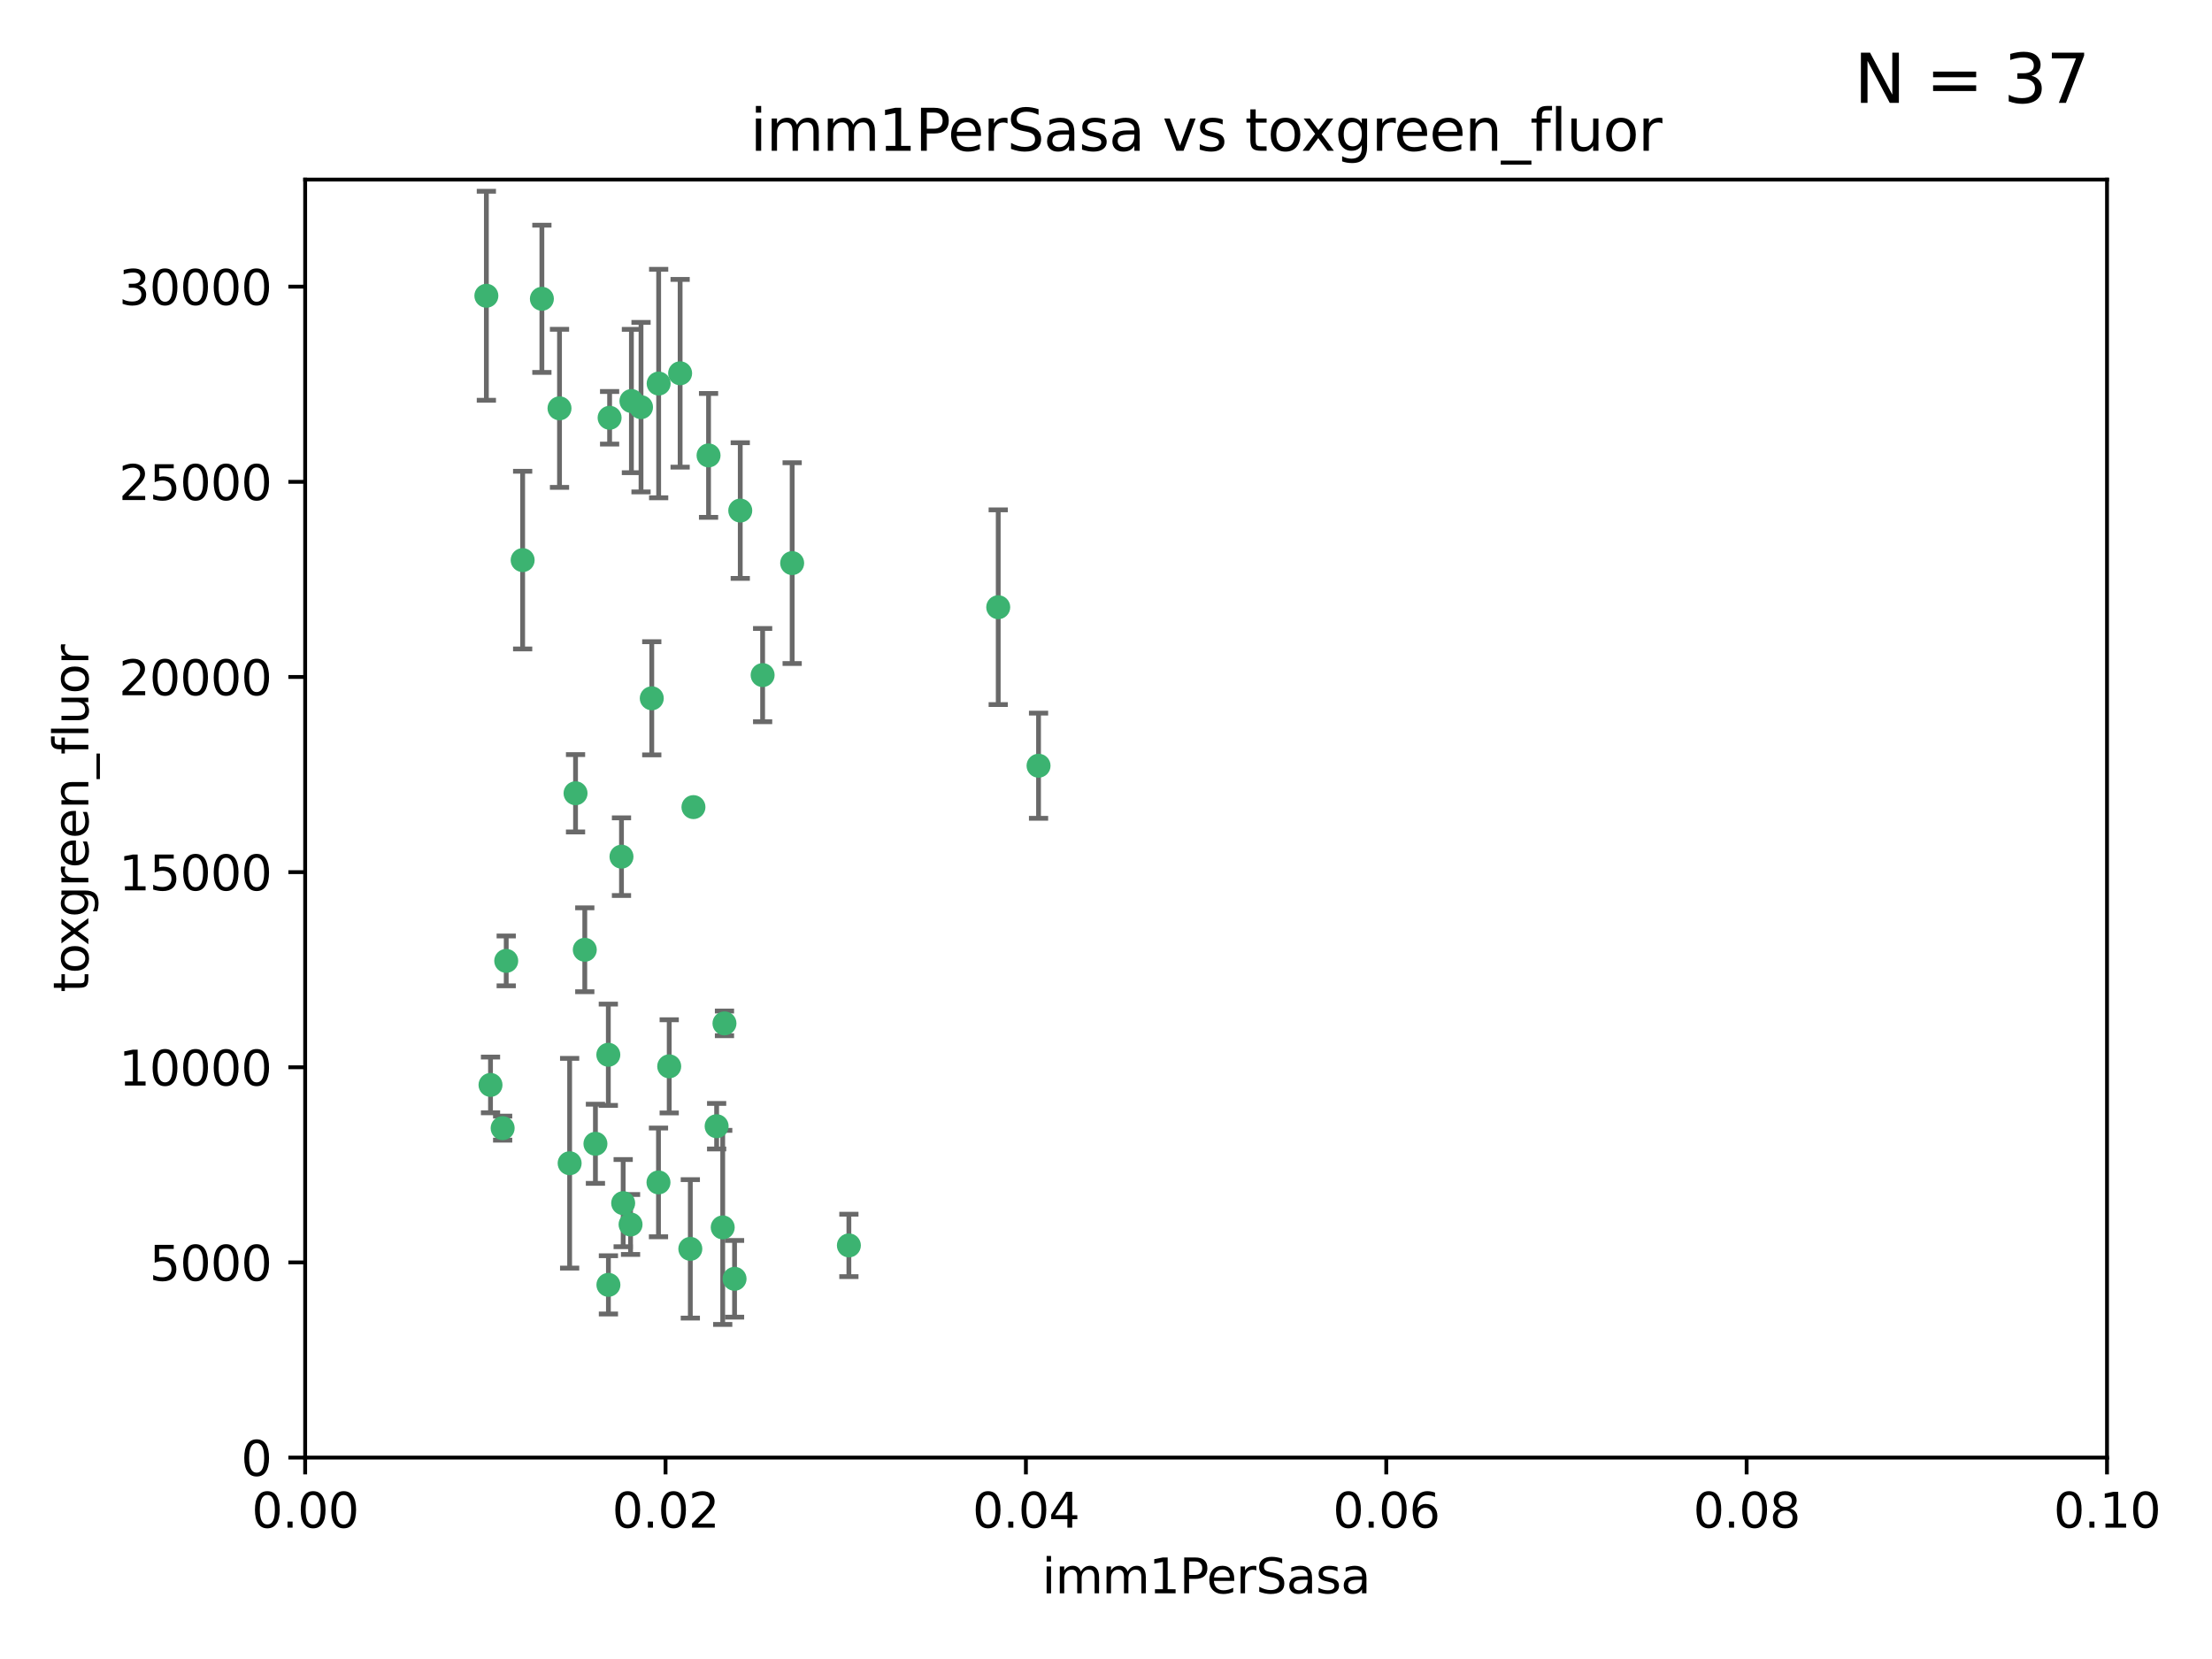 <?xml version="1.0" encoding="utf-8" standalone="no"?>
<!DOCTYPE svg PUBLIC "-//W3C//DTD SVG 1.1//EN"
  "http://www.w3.org/Graphics/SVG/1.1/DTD/svg11.dtd">
<svg xmlns:xlink="http://www.w3.org/1999/xlink" width="460.8pt" height="345.6pt" viewBox="0 0 460.8 345.6" xmlns="http://www.w3.org/2000/svg" version="1.1">
 <defs>
  <style type="text/css">*{stroke-linejoin: round; stroke-linecap: butt}</style>
 </defs>
 <g id="figure_1">
  <g id="patch_1">
   <path d="M 0 345.6 
L 460.8 345.6 
L 460.8 0 
L 0 0 
z
" style="fill: #ffffff"/>
  </g>
  <g id="axes_1">
   <g id="patch_2">
    <path d="M 63.571 303.64 
L 438.93 303.64 
L 438.93 37.411 
L 63.571 37.411 
z
" style="fill: #ffffff"/>
   </g>
   <g id="PathCollection_1">
    <defs>
     <path id="m1a494e68f9" d="M 0 1.118 
C 0.297 1.118 0.581 1 0.791 0.791 
C 1 0.581 1.118 0.297 1.118 0 
C 1.118 -0.297 1 -0.581 0.791 -0.791 
C 0.581 -1 0.297 -1.118 0 -1.118 
C -0.297 -1.118 -0.581 -1 -0.791 -0.791 
C -1 -0.581 -1.118 -0.297 -1.118 0 
C -1.118 0.297 -1 0.581 -0.791 0.791 
C -0.581 1 -0.297 1.118 0 1.118 
z
" style="stroke: #3cb371"/>
    </defs>
    <g clip-path="url(#p94f2e85cd4)">
     <use xlink:href="#m1a494e68f9" x="101.319" y="61.614" style="fill: #3cb371; stroke: #3cb371"/>
     <use xlink:href="#m1a494e68f9" x="154.209" y="106.358" style="fill: #3cb371; stroke: #3cb371"/>
     <use xlink:href="#m1a494e68f9" x="116.556" y="85.062" style="fill: #3cb371; stroke: #3cb371"/>
     <use xlink:href="#m1a494e68f9" x="137.211" y="79.9" style="fill: #3cb371; stroke: #3cb371"/>
     <use xlink:href="#m1a494e68f9" x="126.993" y="87.031" style="fill: #3cb371; stroke: #3cb371"/>
     <use xlink:href="#m1a494e68f9" x="135.776" y="145.468" style="fill: #3cb371; stroke: #3cb371"/>
     <use xlink:href="#m1a494e68f9" x="108.878" y="116.682" style="fill: #3cb371; stroke: #3cb371"/>
     <use xlink:href="#m1a494e68f9" x="165.022" y="117.306" style="fill: #3cb371; stroke: #3cb371"/>
     <use xlink:href="#m1a494e68f9" x="112.885" y="62.244" style="fill: #3cb371; stroke: #3cb371"/>
     <use xlink:href="#m1a494e68f9" x="176.838" y="259.442" style="fill: #3cb371; stroke: #3cb371"/>
     <use xlink:href="#m1a494e68f9" x="105.456" y="200.168" style="fill: #3cb371; stroke: #3cb371"/>
     <use xlink:href="#m1a494e68f9" x="147.604" y="94.872" style="fill: #3cb371; stroke: #3cb371"/>
     <use xlink:href="#m1a494e68f9" x="158.869" y="140.634" style="fill: #3cb371; stroke: #3cb371"/>
     <use xlink:href="#m1a494e68f9" x="141.682" y="77.763" style="fill: #3cb371; stroke: #3cb371"/>
     <use xlink:href="#m1a494e68f9" x="119.896" y="165.251" style="fill: #3cb371; stroke: #3cb371"/>
     <use xlink:href="#m1a494e68f9" x="133.537" y="84.817" style="fill: #3cb371; stroke: #3cb371"/>
     <use xlink:href="#m1a494e68f9" x="126.725" y="219.726" style="fill: #3cb371; stroke: #3cb371"/>
     <use xlink:href="#m1a494e68f9" x="131.536" y="83.54" style="fill: #3cb371; stroke: #3cb371"/>
     <use xlink:href="#m1a494e68f9" x="104.711" y="235.012" style="fill: #3cb371; stroke: #3cb371"/>
     <use xlink:href="#m1a494e68f9" x="118.666" y="242.324" style="fill: #3cb371; stroke: #3cb371"/>
     <use xlink:href="#m1a494e68f9" x="102.182" y="226.007" style="fill: #3cb371; stroke: #3cb371"/>
     <use xlink:href="#m1a494e68f9" x="121.822" y="197.854" style="fill: #3cb371; stroke: #3cb371"/>
     <use xlink:href="#m1a494e68f9" x="129.819" y="250.635" style="fill: #3cb371; stroke: #3cb371"/>
     <use xlink:href="#m1a494e68f9" x="129.466" y="178.461" style="fill: #3cb371; stroke: #3cb371"/>
     <use xlink:href="#m1a494e68f9" x="139.409" y="222.137" style="fill: #3cb371; stroke: #3cb371"/>
     <use xlink:href="#m1a494e68f9" x="207.949" y="126.494" style="fill: #3cb371; stroke: #3cb371"/>
     <use xlink:href="#m1a494e68f9" x="137.175" y="246.318" style="fill: #3cb371; stroke: #3cb371"/>
     <use xlink:href="#m1a494e68f9" x="126.744" y="267.658" style="fill: #3cb371; stroke: #3cb371"/>
     <use xlink:href="#m1a494e68f9" x="216.348" y="159.514" style="fill: #3cb371; stroke: #3cb371"/>
     <use xlink:href="#m1a494e68f9" x="124.039" y="238.271" style="fill: #3cb371; stroke: #3cb371"/>
     <use xlink:href="#m1a494e68f9" x="153.022" y="266.399" style="fill: #3cb371; stroke: #3cb371"/>
     <use xlink:href="#m1a494e68f9" x="149.287" y="234.61" style="fill: #3cb371; stroke: #3cb371"/>
     <use xlink:href="#m1a494e68f9" x="150.921" y="213.19" style="fill: #3cb371; stroke: #3cb371"/>
     <use xlink:href="#m1a494e68f9" x="144.459" y="168.134" style="fill: #3cb371; stroke: #3cb371"/>
     <use xlink:href="#m1a494e68f9" x="150.555" y="255.69" style="fill: #3cb371; stroke: #3cb371"/>
     <use xlink:href="#m1a494e68f9" x="131.356" y="255.08" style="fill: #3cb371; stroke: #3cb371"/>
     <use xlink:href="#m1a494e68f9" x="143.807" y="260.159" style="fill: #3cb371; stroke: #3cb371"/>
    </g>
   </g>
   <g id="matplotlib.axis_1">
    <g id="xtick_1">
     <g id="line2d_1">
      <defs>
       <path id="m28cfc415d9" d="M 0 0 
L 0 3.5 
" style="stroke: #000000; stroke-width: 0.8"/>
      </defs>
      <g>
       <use xlink:href="#m28cfc415d9" x="63.571" y="303.64" style="stroke: #000000; stroke-width: 0.8"/>
      </g>
     </g>
     <g id="text_1">
      <!-- 0.00 -->
      <g transform="translate(52.438 318.238)scale(0.1 -0.1)">
       <defs>
        <path id="DejaVuSans-30" d="M 2034 4250 
Q 1547 4250 1301 3770 
Q 1056 3291 1056 2328 
Q 1056 1369 1301 889 
Q 1547 409 2034 409 
Q 2525 409 2770 889 
Q 3016 1369 3016 2328 
Q 3016 3291 2770 3770 
Q 2525 4250 2034 4250 
z
M 2034 4750 
Q 2819 4750 3233 4129 
Q 3647 3509 3647 2328 
Q 3647 1150 3233 529 
Q 2819 -91 2034 -91 
Q 1250 -91 836 529 
Q 422 1150 422 2328 
Q 422 3509 836 4129 
Q 1250 4750 2034 4750 
z
" transform="scale(0.016)"/>
        <path id="DejaVuSans-2e" d="M 684 794 
L 1344 794 
L 1344 0 
L 684 0 
L 684 794 
z
" transform="scale(0.016)"/>
       </defs>
       <use xlink:href="#DejaVuSans-30"/>
       <use xlink:href="#DejaVuSans-2e" x="63.623"/>
       <use xlink:href="#DejaVuSans-30" x="95.41"/>
       <use xlink:href="#DejaVuSans-30" x="159.033"/>
      </g>
     </g>
    </g>
    <g id="xtick_2">
     <g id="line2d_2">
      <g>
       <use xlink:href="#m28cfc415d9" x="138.643" y="303.64" style="stroke: #000000; stroke-width: 0.8"/>
      </g>
     </g>
     <g id="text_2">
      <!-- 0.02 -->
      <g transform="translate(127.51 318.238)scale(0.1 -0.1)">
       <defs>
        <path id="DejaVuSans-32" d="M 1228 531 
L 3431 531 
L 3431 0 
L 469 0 
L 469 531 
Q 828 903 1448 1529 
Q 2069 2156 2228 2338 
Q 2531 2678 2651 2914 
Q 2772 3150 2772 3378 
Q 2772 3750 2511 3984 
Q 2250 4219 1831 4219 
Q 1534 4219 1204 4116 
Q 875 4013 500 3803 
L 500 4441 
Q 881 4594 1212 4672 
Q 1544 4750 1819 4750 
Q 2544 4750 2975 4387 
Q 3406 4025 3406 3419 
Q 3406 3131 3298 2873 
Q 3191 2616 2906 2266 
Q 2828 2175 2409 1742 
Q 1991 1309 1228 531 
z
" transform="scale(0.016)"/>
       </defs>
       <use xlink:href="#DejaVuSans-30"/>
       <use xlink:href="#DejaVuSans-2e" x="63.623"/>
       <use xlink:href="#DejaVuSans-30" x="95.41"/>
       <use xlink:href="#DejaVuSans-32" x="159.033"/>
      </g>
     </g>
    </g>
    <g id="xtick_3">
     <g id="line2d_3">
      <g>
       <use xlink:href="#m28cfc415d9" x="213.715" y="303.64" style="stroke: #000000; stroke-width: 0.8"/>
      </g>
     </g>
     <g id="text_3">
      <!-- 0.04 -->
      <g transform="translate(202.582 318.238)scale(0.1 -0.1)">
       <defs>
        <path id="DejaVuSans-34" d="M 2419 4116 
L 825 1625 
L 2419 1625 
L 2419 4116 
z
M 2253 4666 
L 3047 4666 
L 3047 1625 
L 3713 1625 
L 3713 1100 
L 3047 1100 
L 3047 0 
L 2419 0 
L 2419 1100 
L 313 1100 
L 313 1709 
L 2253 4666 
z
" transform="scale(0.016)"/>
       </defs>
       <use xlink:href="#DejaVuSans-30"/>
       <use xlink:href="#DejaVuSans-2e" x="63.623"/>
       <use xlink:href="#DejaVuSans-30" x="95.41"/>
       <use xlink:href="#DejaVuSans-34" x="159.033"/>
      </g>
     </g>
    </g>
    <g id="xtick_4">
     <g id="line2d_4">
      <g>
       <use xlink:href="#m28cfc415d9" x="288.786" y="303.64" style="stroke: #000000; stroke-width: 0.8"/>
      </g>
     </g>
     <g id="text_4">
      <!-- 0.06 -->
      <g transform="translate(277.654 318.238)scale(0.1 -0.1)">
       <defs>
        <path id="DejaVuSans-36" d="M 2113 2584 
Q 1688 2584 1439 2293 
Q 1191 2003 1191 1497 
Q 1191 994 1439 701 
Q 1688 409 2113 409 
Q 2538 409 2786 701 
Q 3034 994 3034 1497 
Q 3034 2003 2786 2293 
Q 2538 2584 2113 2584 
z
M 3366 4563 
L 3366 3988 
Q 3128 4100 2886 4159 
Q 2644 4219 2406 4219 
Q 1781 4219 1451 3797 
Q 1122 3375 1075 2522 
Q 1259 2794 1537 2939 
Q 1816 3084 2150 3084 
Q 2853 3084 3261 2657 
Q 3669 2231 3669 1497 
Q 3669 778 3244 343 
Q 2819 -91 2113 -91 
Q 1303 -91 875 529 
Q 447 1150 447 2328 
Q 447 3434 972 4092 
Q 1497 4750 2381 4750 
Q 2619 4750 2861 4703 
Q 3103 4656 3366 4563 
z
" transform="scale(0.016)"/>
       </defs>
       <use xlink:href="#DejaVuSans-30"/>
       <use xlink:href="#DejaVuSans-2e" x="63.623"/>
       <use xlink:href="#DejaVuSans-30" x="95.41"/>
       <use xlink:href="#DejaVuSans-36" x="159.033"/>
      </g>
     </g>
    </g>
    <g id="xtick_5">
     <g id="line2d_5">
      <g>
       <use xlink:href="#m28cfc415d9" x="363.858" y="303.64" style="stroke: #000000; stroke-width: 0.8"/>
      </g>
     </g>
     <g id="text_5">
      <!-- 0.08 -->
      <g transform="translate(352.725 318.238)scale(0.1 -0.1)">
       <defs>
        <path id="DejaVuSans-38" d="M 2034 2216 
Q 1584 2216 1326 1975 
Q 1069 1734 1069 1313 
Q 1069 891 1326 650 
Q 1584 409 2034 409 
Q 2484 409 2743 651 
Q 3003 894 3003 1313 
Q 3003 1734 2745 1975 
Q 2488 2216 2034 2216 
z
M 1403 2484 
Q 997 2584 770 2862 
Q 544 3141 544 3541 
Q 544 4100 942 4425 
Q 1341 4750 2034 4750 
Q 2731 4750 3128 4425 
Q 3525 4100 3525 3541 
Q 3525 3141 3298 2862 
Q 3072 2584 2669 2484 
Q 3125 2378 3379 2068 
Q 3634 1759 3634 1313 
Q 3634 634 3220 271 
Q 2806 -91 2034 -91 
Q 1263 -91 848 271 
Q 434 634 434 1313 
Q 434 1759 690 2068 
Q 947 2378 1403 2484 
z
M 1172 3481 
Q 1172 3119 1398 2916 
Q 1625 2713 2034 2713 
Q 2441 2713 2670 2916 
Q 2900 3119 2900 3481 
Q 2900 3844 2670 4047 
Q 2441 4250 2034 4250 
Q 1625 4250 1398 4047 
Q 1172 3844 1172 3481 
z
" transform="scale(0.016)"/>
       </defs>
       <use xlink:href="#DejaVuSans-30"/>
       <use xlink:href="#DejaVuSans-2e" x="63.623"/>
       <use xlink:href="#DejaVuSans-30" x="95.41"/>
       <use xlink:href="#DejaVuSans-38" x="159.033"/>
      </g>
     </g>
    </g>
    <g id="xtick_6">
     <g id="line2d_6">
      <g>
       <use xlink:href="#m28cfc415d9" x="438.93" y="303.64" style="stroke: #000000; stroke-width: 0.8"/>
      </g>
     </g>
     <g id="text_6">
      <!-- 0.10 -->
      <g transform="translate(427.797 318.238)scale(0.1 -0.1)">
       <defs>
        <path id="DejaVuSans-31" d="M 794 531 
L 1825 531 
L 1825 4091 
L 703 3866 
L 703 4441 
L 1819 4666 
L 2450 4666 
L 2450 531 
L 3481 531 
L 3481 0 
L 794 0 
L 794 531 
z
" transform="scale(0.016)"/>
       </defs>
       <use xlink:href="#DejaVuSans-30"/>
       <use xlink:href="#DejaVuSans-2e" x="63.623"/>
       <use xlink:href="#DejaVuSans-31" x="95.41"/>
       <use xlink:href="#DejaVuSans-30" x="159.033"/>
      </g>
     </g>
    </g>
    <g id="text_7">
     <!-- imm1PerSasa -->
     <g transform="translate(217.067 331.917)scale(0.1 -0.1)">
      <defs>
       <path id="DejaVuSans-69" d="M 603 3500 
L 1178 3500 
L 1178 0 
L 603 0 
L 603 3500 
z
M 603 4863 
L 1178 4863 
L 1178 4134 
L 603 4134 
L 603 4863 
z
" transform="scale(0.016)"/>
       <path id="DejaVuSans-6d" d="M 3328 2828 
Q 3544 3216 3844 3400 
Q 4144 3584 4550 3584 
Q 5097 3584 5394 3201 
Q 5691 2819 5691 2113 
L 5691 0 
L 5113 0 
L 5113 2094 
Q 5113 2597 4934 2840 
Q 4756 3084 4391 3084 
Q 3944 3084 3684 2787 
Q 3425 2491 3425 1978 
L 3425 0 
L 2847 0 
L 2847 2094 
Q 2847 2600 2669 2842 
Q 2491 3084 2119 3084 
Q 1678 3084 1418 2786 
Q 1159 2488 1159 1978 
L 1159 0 
L 581 0 
L 581 3500 
L 1159 3500 
L 1159 2956 
Q 1356 3278 1631 3431 
Q 1906 3584 2284 3584 
Q 2666 3584 2933 3390 
Q 3200 3197 3328 2828 
z
" transform="scale(0.016)"/>
       <path id="DejaVuSans-50" d="M 1259 4147 
L 1259 2394 
L 2053 2394 
Q 2494 2394 2734 2622 
Q 2975 2850 2975 3272 
Q 2975 3691 2734 3919 
Q 2494 4147 2053 4147 
L 1259 4147 
z
M 628 4666 
L 2053 4666 
Q 2838 4666 3239 4311 
Q 3641 3956 3641 3272 
Q 3641 2581 3239 2228 
Q 2838 1875 2053 1875 
L 1259 1875 
L 1259 0 
L 628 0 
L 628 4666 
z
" transform="scale(0.016)"/>
       <path id="DejaVuSans-65" d="M 3597 1894 
L 3597 1613 
L 953 1613 
Q 991 1019 1311 708 
Q 1631 397 2203 397 
Q 2534 397 2845 478 
Q 3156 559 3463 722 
L 3463 178 
Q 3153 47 2828 -22 
Q 2503 -91 2169 -91 
Q 1331 -91 842 396 
Q 353 884 353 1716 
Q 353 2575 817 3079 
Q 1281 3584 2069 3584 
Q 2775 3584 3186 3129 
Q 3597 2675 3597 1894 
z
M 3022 2063 
Q 3016 2534 2758 2815 
Q 2500 3097 2075 3097 
Q 1594 3097 1305 2825 
Q 1016 2553 972 2059 
L 3022 2063 
z
" transform="scale(0.016)"/>
       <path id="DejaVuSans-72" d="M 2631 2963 
Q 2534 3019 2420 3045 
Q 2306 3072 2169 3072 
Q 1681 3072 1420 2755 
Q 1159 2438 1159 1844 
L 1159 0 
L 581 0 
L 581 3500 
L 1159 3500 
L 1159 2956 
Q 1341 3275 1631 3429 
Q 1922 3584 2338 3584 
Q 2397 3584 2469 3576 
Q 2541 3569 2628 3553 
L 2631 2963 
z
" transform="scale(0.016)"/>
       <path id="DejaVuSans-53" d="M 3425 4513 
L 3425 3897 
Q 3066 4069 2747 4153 
Q 2428 4238 2131 4238 
Q 1616 4238 1336 4038 
Q 1056 3838 1056 3469 
Q 1056 3159 1242 3001 
Q 1428 2844 1947 2747 
L 2328 2669 
Q 3034 2534 3370 2195 
Q 3706 1856 3706 1288 
Q 3706 609 3251 259 
Q 2797 -91 1919 -91 
Q 1588 -91 1214 -16 
Q 841 59 441 206 
L 441 856 
Q 825 641 1194 531 
Q 1563 422 1919 422 
Q 2459 422 2753 634 
Q 3047 847 3047 1241 
Q 3047 1584 2836 1778 
Q 2625 1972 2144 2069 
L 1759 2144 
Q 1053 2284 737 2584 
Q 422 2884 422 3419 
Q 422 4038 858 4394 
Q 1294 4750 2059 4750 
Q 2388 4750 2728 4690 
Q 3069 4631 3425 4513 
z
" transform="scale(0.016)"/>
       <path id="DejaVuSans-61" d="M 2194 1759 
Q 1497 1759 1228 1600 
Q 959 1441 959 1056 
Q 959 750 1161 570 
Q 1363 391 1709 391 
Q 2188 391 2477 730 
Q 2766 1069 2766 1631 
L 2766 1759 
L 2194 1759 
z
M 3341 1997 
L 3341 0 
L 2766 0 
L 2766 531 
Q 2569 213 2275 61 
Q 1981 -91 1556 -91 
Q 1019 -91 701 211 
Q 384 513 384 1019 
Q 384 1609 779 1909 
Q 1175 2209 1959 2209 
L 2766 2209 
L 2766 2266 
Q 2766 2663 2505 2880 
Q 2244 3097 1772 3097 
Q 1472 3097 1187 3025 
Q 903 2953 641 2809 
L 641 3341 
Q 956 3463 1253 3523 
Q 1550 3584 1831 3584 
Q 2591 3584 2966 3190 
Q 3341 2797 3341 1997 
z
" transform="scale(0.016)"/>
       <path id="DejaVuSans-73" d="M 2834 3397 
L 2834 2853 
Q 2591 2978 2328 3040 
Q 2066 3103 1784 3103 
Q 1356 3103 1142 2972 
Q 928 2841 928 2578 
Q 928 2378 1081 2264 
Q 1234 2150 1697 2047 
L 1894 2003 
Q 2506 1872 2764 1633 
Q 3022 1394 3022 966 
Q 3022 478 2636 193 
Q 2250 -91 1575 -91 
Q 1294 -91 989 -36 
Q 684 19 347 128 
L 347 722 
Q 666 556 975 473 
Q 1284 391 1588 391 
Q 1994 391 2212 530 
Q 2431 669 2431 922 
Q 2431 1156 2273 1281 
Q 2116 1406 1581 1522 
L 1381 1569 
Q 847 1681 609 1914 
Q 372 2147 372 2553 
Q 372 3047 722 3315 
Q 1072 3584 1716 3584 
Q 2034 3584 2315 3537 
Q 2597 3491 2834 3397 
z
" transform="scale(0.016)"/>
      </defs>
      <use xlink:href="#DejaVuSans-69"/>
      <use xlink:href="#DejaVuSans-6d" x="27.783"/>
      <use xlink:href="#DejaVuSans-6d" x="125.195"/>
      <use xlink:href="#DejaVuSans-31" x="222.607"/>
      <use xlink:href="#DejaVuSans-50" x="286.23"/>
      <use xlink:href="#DejaVuSans-65" x="342.908"/>
      <use xlink:href="#DejaVuSans-72" x="404.432"/>
      <use xlink:href="#DejaVuSans-53" x="445.545"/>
      <use xlink:href="#DejaVuSans-61" x="509.021"/>
      <use xlink:href="#DejaVuSans-73" x="570.301"/>
      <use xlink:href="#DejaVuSans-61" x="622.4"/>
     </g>
    </g>
   </g>
   <g id="matplotlib.axis_2">
    <g id="ytick_1">
     <g id="line2d_7">
      <defs>
       <path id="m0c4c1410d1" d="M 0 0 
L -3.5 0 
" style="stroke: #000000; stroke-width: 0.8"/>
      </defs>
      <g>
       <use xlink:href="#m0c4c1410d1" x="63.571" y="303.64" style="stroke: #000000; stroke-width: 0.8"/>
      </g>
     </g>
     <g id="text_8">
      <!-- 0 -->
      <g transform="translate(50.209 307.439)scale(0.1 -0.1)">
       <use xlink:href="#DejaVuSans-30"/>
      </g>
     </g>
    </g>
    <g id="ytick_2">
     <g id="line2d_8">
      <g>
       <use xlink:href="#m0c4c1410d1" x="63.571" y="262.986" style="stroke: #000000; stroke-width: 0.8"/>
      </g>
     </g>
     <g id="text_9">
      <!-- 5000 -->
      <g transform="translate(31.121 266.786)scale(0.1 -0.1)">
       <defs>
        <path id="DejaVuSans-35" d="M 691 4666 
L 3169 4666 
L 3169 4134 
L 1269 4134 
L 1269 2991 
Q 1406 3038 1543 3061 
Q 1681 3084 1819 3084 
Q 2600 3084 3056 2656 
Q 3513 2228 3513 1497 
Q 3513 744 3044 326 
Q 2575 -91 1722 -91 
Q 1428 -91 1123 -41 
Q 819 9 494 109 
L 494 744 
Q 775 591 1075 516 
Q 1375 441 1709 441 
Q 2250 441 2565 725 
Q 2881 1009 2881 1497 
Q 2881 1984 2565 2268 
Q 2250 2553 1709 2553 
Q 1456 2553 1204 2497 
Q 953 2441 691 2322 
L 691 4666 
z
" transform="scale(0.016)"/>
       </defs>
       <use xlink:href="#DejaVuSans-35"/>
       <use xlink:href="#DejaVuSans-30" x="63.623"/>
       <use xlink:href="#DejaVuSans-30" x="127.246"/>
       <use xlink:href="#DejaVuSans-30" x="190.869"/>
      </g>
     </g>
    </g>
    <g id="ytick_3">
     <g id="line2d_9">
      <g>
       <use xlink:href="#m0c4c1410d1" x="63.571" y="222.333" style="stroke: #000000; stroke-width: 0.8"/>
      </g>
     </g>
     <g id="text_10">
      <!-- 10000 -->
      <g transform="translate(24.759 226.132)scale(0.1 -0.1)">
       <use xlink:href="#DejaVuSans-31"/>
       <use xlink:href="#DejaVuSans-30" x="63.623"/>
       <use xlink:href="#DejaVuSans-30" x="127.246"/>
       <use xlink:href="#DejaVuSans-30" x="190.869"/>
       <use xlink:href="#DejaVuSans-30" x="254.492"/>
      </g>
     </g>
    </g>
    <g id="ytick_4">
     <g id="line2d_10">
      <g>
       <use xlink:href="#m0c4c1410d1" x="63.571" y="181.679" style="stroke: #000000; stroke-width: 0.8"/>
      </g>
     </g>
     <g id="text_11">
      <!-- 15000 -->
      <g transform="translate(24.759 185.478)scale(0.1 -0.1)">
       <use xlink:href="#DejaVuSans-31"/>
       <use xlink:href="#DejaVuSans-35" x="63.623"/>
       <use xlink:href="#DejaVuSans-30" x="127.246"/>
       <use xlink:href="#DejaVuSans-30" x="190.869"/>
       <use xlink:href="#DejaVuSans-30" x="254.492"/>
      </g>
     </g>
    </g>
    <g id="ytick_5">
     <g id="line2d_11">
      <g>
       <use xlink:href="#m0c4c1410d1" x="63.571" y="141.026" style="stroke: #000000; stroke-width: 0.8"/>
      </g>
     </g>
     <g id="text_12">
      <!-- 20000 -->
      <g transform="translate(24.759 144.825)scale(0.1 -0.1)">
       <use xlink:href="#DejaVuSans-32"/>
       <use xlink:href="#DejaVuSans-30" x="63.623"/>
       <use xlink:href="#DejaVuSans-30" x="127.246"/>
       <use xlink:href="#DejaVuSans-30" x="190.869"/>
       <use xlink:href="#DejaVuSans-30" x="254.492"/>
      </g>
     </g>
    </g>
    <g id="ytick_6">
     <g id="line2d_12">
      <g>
       <use xlink:href="#m0c4c1410d1" x="63.571" y="100.372" style="stroke: #000000; stroke-width: 0.8"/>
      </g>
     </g>
     <g id="text_13">
      <!-- 25000 -->
      <g transform="translate(24.759 104.171)scale(0.1 -0.1)">
       <use xlink:href="#DejaVuSans-32"/>
       <use xlink:href="#DejaVuSans-35" x="63.623"/>
       <use xlink:href="#DejaVuSans-30" x="127.246"/>
       <use xlink:href="#DejaVuSans-30" x="190.869"/>
       <use xlink:href="#DejaVuSans-30" x="254.492"/>
      </g>
     </g>
    </g>
    <g id="ytick_7">
     <g id="line2d_13">
      <g>
       <use xlink:href="#m0c4c1410d1" x="63.571" y="59.718" style="stroke: #000000; stroke-width: 0.8"/>
      </g>
     </g>
     <g id="text_14">
      <!-- 30000 -->
      <g transform="translate(24.759 63.518)scale(0.1 -0.1)">
       <defs>
        <path id="DejaVuSans-33" d="M 2597 2516 
Q 3050 2419 3304 2112 
Q 3559 1806 3559 1356 
Q 3559 666 3084 287 
Q 2609 -91 1734 -91 
Q 1441 -91 1130 -33 
Q 819 25 488 141 
L 488 750 
Q 750 597 1062 519 
Q 1375 441 1716 441 
Q 2309 441 2620 675 
Q 2931 909 2931 1356 
Q 2931 1769 2642 2001 
Q 2353 2234 1838 2234 
L 1294 2234 
L 1294 2753 
L 1863 2753 
Q 2328 2753 2575 2939 
Q 2822 3125 2822 3475 
Q 2822 3834 2567 4026 
Q 2313 4219 1838 4219 
Q 1578 4219 1281 4162 
Q 984 4106 628 3988 
L 628 4550 
Q 988 4650 1302 4700 
Q 1616 4750 1894 4750 
Q 2613 4750 3031 4423 
Q 3450 4097 3450 3541 
Q 3450 3153 3228 2886 
Q 3006 2619 2597 2516 
z
" transform="scale(0.016)"/>
       </defs>
       <use xlink:href="#DejaVuSans-33"/>
       <use xlink:href="#DejaVuSans-30" x="63.623"/>
       <use xlink:href="#DejaVuSans-30" x="127.246"/>
       <use xlink:href="#DejaVuSans-30" x="190.869"/>
       <use xlink:href="#DejaVuSans-30" x="254.492"/>
      </g>
     </g>
    </g>
    <g id="text_15">
     <!-- toxgreen_fluor -->
     <g transform="translate(18.401 206.72)rotate(-90)scale(0.1 -0.1)">
      <defs>
       <path id="DejaVuSans-74" d="M 1172 4494 
L 1172 3500 
L 2356 3500 
L 2356 3053 
L 1172 3053 
L 1172 1153 
Q 1172 725 1289 603 
Q 1406 481 1766 481 
L 2356 481 
L 2356 0 
L 1766 0 
Q 1100 0 847 248 
Q 594 497 594 1153 
L 594 3053 
L 172 3053 
L 172 3500 
L 594 3500 
L 594 4494 
L 1172 4494 
z
" transform="scale(0.016)"/>
       <path id="DejaVuSans-6f" d="M 1959 3097 
Q 1497 3097 1228 2736 
Q 959 2375 959 1747 
Q 959 1119 1226 758 
Q 1494 397 1959 397 
Q 2419 397 2687 759 
Q 2956 1122 2956 1747 
Q 2956 2369 2687 2733 
Q 2419 3097 1959 3097 
z
M 1959 3584 
Q 2709 3584 3137 3096 
Q 3566 2609 3566 1747 
Q 3566 888 3137 398 
Q 2709 -91 1959 -91 
Q 1206 -91 779 398 
Q 353 888 353 1747 
Q 353 2609 779 3096 
Q 1206 3584 1959 3584 
z
" transform="scale(0.016)"/>
       <path id="DejaVuSans-78" d="M 3513 3500 
L 2247 1797 
L 3578 0 
L 2900 0 
L 1881 1375 
L 863 0 
L 184 0 
L 1544 1831 
L 300 3500 
L 978 3500 
L 1906 2253 
L 2834 3500 
L 3513 3500 
z
" transform="scale(0.016)"/>
       <path id="DejaVuSans-67" d="M 2906 1791 
Q 2906 2416 2648 2759 
Q 2391 3103 1925 3103 
Q 1463 3103 1205 2759 
Q 947 2416 947 1791 
Q 947 1169 1205 825 
Q 1463 481 1925 481 
Q 2391 481 2648 825 
Q 2906 1169 2906 1791 
z
M 3481 434 
Q 3481 -459 3084 -895 
Q 2688 -1331 1869 -1331 
Q 1566 -1331 1297 -1286 
Q 1028 -1241 775 -1147 
L 775 -588 
Q 1028 -725 1275 -790 
Q 1522 -856 1778 -856 
Q 2344 -856 2625 -561 
Q 2906 -266 2906 331 
L 2906 616 
Q 2728 306 2450 153 
Q 2172 0 1784 0 
Q 1141 0 747 490 
Q 353 981 353 1791 
Q 353 2603 747 3093 
Q 1141 3584 1784 3584 
Q 2172 3584 2450 3431 
Q 2728 3278 2906 2969 
L 2906 3500 
L 3481 3500 
L 3481 434 
z
" transform="scale(0.016)"/>
       <path id="DejaVuSans-6e" d="M 3513 2113 
L 3513 0 
L 2938 0 
L 2938 2094 
Q 2938 2591 2744 2837 
Q 2550 3084 2163 3084 
Q 1697 3084 1428 2787 
Q 1159 2491 1159 1978 
L 1159 0 
L 581 0 
L 581 3500 
L 1159 3500 
L 1159 2956 
Q 1366 3272 1645 3428 
Q 1925 3584 2291 3584 
Q 2894 3584 3203 3211 
Q 3513 2838 3513 2113 
z
" transform="scale(0.016)"/>
       <path id="DejaVuSans-5f" d="M 3263 -1063 
L 3263 -1509 
L -63 -1509 
L -63 -1063 
L 3263 -1063 
z
" transform="scale(0.016)"/>
       <path id="DejaVuSans-66" d="M 2375 4863 
L 2375 4384 
L 1825 4384 
Q 1516 4384 1395 4259 
Q 1275 4134 1275 3809 
L 1275 3500 
L 2222 3500 
L 2222 3053 
L 1275 3053 
L 1275 0 
L 697 0 
L 697 3053 
L 147 3053 
L 147 3500 
L 697 3500 
L 697 3744 
Q 697 4328 969 4595 
Q 1241 4863 1831 4863 
L 2375 4863 
z
" transform="scale(0.016)"/>
       <path id="DejaVuSans-6c" d="M 603 4863 
L 1178 4863 
L 1178 0 
L 603 0 
L 603 4863 
z
" transform="scale(0.016)"/>
       <path id="DejaVuSans-75" d="M 544 1381 
L 544 3500 
L 1119 3500 
L 1119 1403 
Q 1119 906 1312 657 
Q 1506 409 1894 409 
Q 2359 409 2629 706 
Q 2900 1003 2900 1516 
L 2900 3500 
L 3475 3500 
L 3475 0 
L 2900 0 
L 2900 538 
Q 2691 219 2414 64 
Q 2138 -91 1772 -91 
Q 1169 -91 856 284 
Q 544 659 544 1381 
z
M 1991 3584 
L 1991 3584 
z
" transform="scale(0.016)"/>
      </defs>
      <use xlink:href="#DejaVuSans-74"/>
      <use xlink:href="#DejaVuSans-6f" x="39.209"/>
      <use xlink:href="#DejaVuSans-78" x="97.266"/>
      <use xlink:href="#DejaVuSans-67" x="156.445"/>
      <use xlink:href="#DejaVuSans-72" x="219.922"/>
      <use xlink:href="#DejaVuSans-65" x="258.785"/>
      <use xlink:href="#DejaVuSans-65" x="320.309"/>
      <use xlink:href="#DejaVuSans-6e" x="381.832"/>
      <use xlink:href="#DejaVuSans-5f" x="445.211"/>
      <use xlink:href="#DejaVuSans-66" x="495.211"/>
      <use xlink:href="#DejaVuSans-6c" x="530.416"/>
      <use xlink:href="#DejaVuSans-75" x="558.199"/>
      <use xlink:href="#DejaVuSans-6f" x="621.578"/>
      <use xlink:href="#DejaVuSans-72" x="682.76"/>
     </g>
    </g>
   </g>
   <g id="LineCollection_1">
    <path d="M 101.319 83.38 
L 101.319 39.848 
" clip-path="url(#p94f2e85cd4)" style="fill: none; stroke: #696969"/>
    <path d="M 154.209 120.489 
L 154.209 92.227 
" clip-path="url(#p94f2e85cd4)" style="fill: none; stroke: #696969"/>
    <path d="M 116.556 101.528 
L 116.556 68.595 
" clip-path="url(#p94f2e85cd4)" style="fill: none; stroke: #696969"/>
    <path d="M 137.211 103.698 
L 137.211 56.102 
" clip-path="url(#p94f2e85cd4)" style="fill: none; stroke: #696969"/>
    <path d="M 126.993 92.506 
L 126.993 81.557 
" clip-path="url(#p94f2e85cd4)" style="fill: none; stroke: #696969"/>
    <path d="M 135.776 157.254 
L 135.776 133.683 
" clip-path="url(#p94f2e85cd4)" style="fill: none; stroke: #696969"/>
    <path d="M 108.878 135.19 
L 108.878 98.175 
" clip-path="url(#p94f2e85cd4)" style="fill: none; stroke: #696969"/>
    <path d="M 165.022 138.218 
L 165.022 96.393 
" clip-path="url(#p94f2e85cd4)" style="fill: none; stroke: #696969"/>
    <path d="M 112.885 77.579 
L 112.885 46.91 
" clip-path="url(#p94f2e85cd4)" style="fill: none; stroke: #696969"/>
    <path d="M 176.838 265.941 
L 176.838 252.944 
" clip-path="url(#p94f2e85cd4)" style="fill: none; stroke: #696969"/>
    <path d="M 105.456 205.359 
L 105.456 194.977 
" clip-path="url(#p94f2e85cd4)" style="fill: none; stroke: #696969"/>
    <path d="M 147.604 107.775 
L 147.604 81.969 
" clip-path="url(#p94f2e85cd4)" style="fill: none; stroke: #696969"/>
    <path d="M 158.869 150.349 
L 158.869 130.92 
" clip-path="url(#p94f2e85cd4)" style="fill: none; stroke: #696969"/>
    <path d="M 141.682 97.317 
L 141.682 58.209 
" clip-path="url(#p94f2e85cd4)" style="fill: none; stroke: #696969"/>
    <path d="M 119.896 173.31 
L 119.896 157.193 
" clip-path="url(#p94f2e85cd4)" style="fill: none; stroke: #696969"/>
    <path d="M 133.537 102.476 
L 133.537 67.157 
" clip-path="url(#p94f2e85cd4)" style="fill: none; stroke: #696969"/>
    <path d="M 126.725 230.277 
L 126.725 209.176 
" clip-path="url(#p94f2e85cd4)" style="fill: none; stroke: #696969"/>
    <path d="M 131.536 98.468 
L 131.536 68.613 
" clip-path="url(#p94f2e85cd4)" style="fill: none; stroke: #696969"/>
    <path d="M 104.711 237.516 
L 104.711 232.507 
" clip-path="url(#p94f2e85cd4)" style="fill: none; stroke: #696969"/>
    <path d="M 118.666 264.166 
L 118.666 220.481 
" clip-path="url(#p94f2e85cd4)" style="fill: none; stroke: #696969"/>
    <path d="M 102.182 231.811 
L 102.182 220.203 
" clip-path="url(#p94f2e85cd4)" style="fill: none; stroke: #696969"/>
    <path d="M 121.822 206.59 
L 121.822 189.118 
" clip-path="url(#p94f2e85cd4)" style="fill: none; stroke: #696969"/>
    <path d="M 129.819 259.717 
L 129.819 241.553 
" clip-path="url(#p94f2e85cd4)" style="fill: none; stroke: #696969"/>
    <path d="M 129.466 186.549 
L 129.466 170.372 
" clip-path="url(#p94f2e85cd4)" style="fill: none; stroke: #696969"/>
    <path d="M 139.409 231.84 
L 139.409 212.434 
" clip-path="url(#p94f2e85cd4)" style="fill: none; stroke: #696969"/>
    <path d="M 207.949 146.774 
L 207.949 106.214 
" clip-path="url(#p94f2e85cd4)" style="fill: none; stroke: #696969"/>
    <path d="M 137.175 257.644 
L 137.175 234.991 
" clip-path="url(#p94f2e85cd4)" style="fill: none; stroke: #696969"/>
    <path d="M 126.744 273.726 
L 126.744 261.589 
" clip-path="url(#p94f2e85cd4)" style="fill: none; stroke: #696969"/>
    <path d="M 216.348 170.467 
L 216.348 148.56 
" clip-path="url(#p94f2e85cd4)" style="fill: none; stroke: #696969"/>
    <path d="M 124.039 246.513 
L 124.039 230.028 
" clip-path="url(#p94f2e85cd4)" style="fill: none; stroke: #696969"/>
    <path d="M 153.022 274.385 
L 153.022 258.414 
" clip-path="url(#p94f2e85cd4)" style="fill: none; stroke: #696969"/>
    <path d="M 149.287 239.354 
L 149.287 229.865 
" clip-path="url(#p94f2e85cd4)" style="fill: none; stroke: #696969"/>
    <path d="M 150.921 215.762 
L 150.921 210.618 
" clip-path="url(#p94f2e85cd4)" style="fill: none; stroke: #696969"/>
    <path d="M 144.459 168.892 
L 144.459 167.376 
" clip-path="url(#p94f2e85cd4)" style="fill: none; stroke: #696969"/>
    <path d="M 150.555 275.904 
L 150.555 235.477 
" clip-path="url(#p94f2e85cd4)" style="fill: none; stroke: #696969"/>
    <path d="M 131.356 261.323 
L 131.356 248.837 
" clip-path="url(#p94f2e85cd4)" style="fill: none; stroke: #696969"/>
    <path d="M 143.807 274.58 
L 143.807 245.738 
" clip-path="url(#p94f2e85cd4)" style="fill: none; stroke: #696969"/>
   </g>
   <g id="line2d_14">
    <defs>
     <path id="me3a703f89f" d="M 2 0 
L -2 -0 
" style="stroke: #696969"/>
    </defs>
    <g clip-path="url(#p94f2e85cd4)">
     <use xlink:href="#me3a703f89f" x="101.319" y="83.38" style="fill: #696969; stroke: #696969"/>
     <use xlink:href="#me3a703f89f" x="154.209" y="120.489" style="fill: #696969; stroke: #696969"/>
     <use xlink:href="#me3a703f89f" x="116.556" y="101.528" style="fill: #696969; stroke: #696969"/>
     <use xlink:href="#me3a703f89f" x="137.211" y="103.698" style="fill: #696969; stroke: #696969"/>
     <use xlink:href="#me3a703f89f" x="126.993" y="92.506" style="fill: #696969; stroke: #696969"/>
     <use xlink:href="#me3a703f89f" x="135.776" y="157.254" style="fill: #696969; stroke: #696969"/>
     <use xlink:href="#me3a703f89f" x="108.878" y="135.19" style="fill: #696969; stroke: #696969"/>
     <use xlink:href="#me3a703f89f" x="165.022" y="138.218" style="fill: #696969; stroke: #696969"/>
     <use xlink:href="#me3a703f89f" x="112.885" y="77.579" style="fill: #696969; stroke: #696969"/>
     <use xlink:href="#me3a703f89f" x="176.838" y="265.941" style="fill: #696969; stroke: #696969"/>
     <use xlink:href="#me3a703f89f" x="105.456" y="205.359" style="fill: #696969; stroke: #696969"/>
     <use xlink:href="#me3a703f89f" x="147.604" y="107.775" style="fill: #696969; stroke: #696969"/>
     <use xlink:href="#me3a703f89f" x="158.869" y="150.349" style="fill: #696969; stroke: #696969"/>
     <use xlink:href="#me3a703f89f" x="141.682" y="97.317" style="fill: #696969; stroke: #696969"/>
     <use xlink:href="#me3a703f89f" x="119.896" y="173.31" style="fill: #696969; stroke: #696969"/>
     <use xlink:href="#me3a703f89f" x="133.537" y="102.476" style="fill: #696969; stroke: #696969"/>
     <use xlink:href="#me3a703f89f" x="126.725" y="230.277" style="fill: #696969; stroke: #696969"/>
     <use xlink:href="#me3a703f89f" x="131.536" y="98.468" style="fill: #696969; stroke: #696969"/>
     <use xlink:href="#me3a703f89f" x="104.711" y="237.516" style="fill: #696969; stroke: #696969"/>
     <use xlink:href="#me3a703f89f" x="118.666" y="264.166" style="fill: #696969; stroke: #696969"/>
     <use xlink:href="#me3a703f89f" x="102.182" y="231.811" style="fill: #696969; stroke: #696969"/>
     <use xlink:href="#me3a703f89f" x="121.822" y="206.59" style="fill: #696969; stroke: #696969"/>
     <use xlink:href="#me3a703f89f" x="129.819" y="259.717" style="fill: #696969; stroke: #696969"/>
     <use xlink:href="#me3a703f89f" x="129.466" y="186.549" style="fill: #696969; stroke: #696969"/>
     <use xlink:href="#me3a703f89f" x="139.409" y="231.84" style="fill: #696969; stroke: #696969"/>
     <use xlink:href="#me3a703f89f" x="207.949" y="146.774" style="fill: #696969; stroke: #696969"/>
     <use xlink:href="#me3a703f89f" x="137.175" y="257.644" style="fill: #696969; stroke: #696969"/>
     <use xlink:href="#me3a703f89f" x="126.744" y="273.726" style="fill: #696969; stroke: #696969"/>
     <use xlink:href="#me3a703f89f" x="216.348" y="170.467" style="fill: #696969; stroke: #696969"/>
     <use xlink:href="#me3a703f89f" x="124.039" y="246.513" style="fill: #696969; stroke: #696969"/>
     <use xlink:href="#me3a703f89f" x="153.022" y="274.385" style="fill: #696969; stroke: #696969"/>
     <use xlink:href="#me3a703f89f" x="149.287" y="239.354" style="fill: #696969; stroke: #696969"/>
     <use xlink:href="#me3a703f89f" x="150.921" y="215.762" style="fill: #696969; stroke: #696969"/>
     <use xlink:href="#me3a703f89f" x="144.459" y="168.892" style="fill: #696969; stroke: #696969"/>
     <use xlink:href="#me3a703f89f" x="150.555" y="275.904" style="fill: #696969; stroke: #696969"/>
     <use xlink:href="#me3a703f89f" x="131.356" y="261.323" style="fill: #696969; stroke: #696969"/>
     <use xlink:href="#me3a703f89f" x="143.807" y="274.58" style="fill: #696969; stroke: #696969"/>
    </g>
   </g>
   <g id="line2d_15">
    <g clip-path="url(#p94f2e85cd4)">
     <use xlink:href="#me3a703f89f" x="101.319" y="39.848" style="fill: #696969; stroke: #696969"/>
     <use xlink:href="#me3a703f89f" x="154.209" y="92.227" style="fill: #696969; stroke: #696969"/>
     <use xlink:href="#me3a703f89f" x="116.556" y="68.595" style="fill: #696969; stroke: #696969"/>
     <use xlink:href="#me3a703f89f" x="137.211" y="56.102" style="fill: #696969; stroke: #696969"/>
     <use xlink:href="#me3a703f89f" x="126.993" y="81.557" style="fill: #696969; stroke: #696969"/>
     <use xlink:href="#me3a703f89f" x="135.776" y="133.683" style="fill: #696969; stroke: #696969"/>
     <use xlink:href="#me3a703f89f" x="108.878" y="98.175" style="fill: #696969; stroke: #696969"/>
     <use xlink:href="#me3a703f89f" x="165.022" y="96.393" style="fill: #696969; stroke: #696969"/>
     <use xlink:href="#me3a703f89f" x="112.885" y="46.91" style="fill: #696969; stroke: #696969"/>
     <use xlink:href="#me3a703f89f" x="176.838" y="252.944" style="fill: #696969; stroke: #696969"/>
     <use xlink:href="#me3a703f89f" x="105.456" y="194.977" style="fill: #696969; stroke: #696969"/>
     <use xlink:href="#me3a703f89f" x="147.604" y="81.969" style="fill: #696969; stroke: #696969"/>
     <use xlink:href="#me3a703f89f" x="158.869" y="130.92" style="fill: #696969; stroke: #696969"/>
     <use xlink:href="#me3a703f89f" x="141.682" y="58.209" style="fill: #696969; stroke: #696969"/>
     <use xlink:href="#me3a703f89f" x="119.896" y="157.193" style="fill: #696969; stroke: #696969"/>
     <use xlink:href="#me3a703f89f" x="133.537" y="67.157" style="fill: #696969; stroke: #696969"/>
     <use xlink:href="#me3a703f89f" x="126.725" y="209.176" style="fill: #696969; stroke: #696969"/>
     <use xlink:href="#me3a703f89f" x="131.536" y="68.613" style="fill: #696969; stroke: #696969"/>
     <use xlink:href="#me3a703f89f" x="104.711" y="232.507" style="fill: #696969; stroke: #696969"/>
     <use xlink:href="#me3a703f89f" x="118.666" y="220.481" style="fill: #696969; stroke: #696969"/>
     <use xlink:href="#me3a703f89f" x="102.182" y="220.203" style="fill: #696969; stroke: #696969"/>
     <use xlink:href="#me3a703f89f" x="121.822" y="189.118" style="fill: #696969; stroke: #696969"/>
     <use xlink:href="#me3a703f89f" x="129.819" y="241.553" style="fill: #696969; stroke: #696969"/>
     <use xlink:href="#me3a703f89f" x="129.466" y="170.372" style="fill: #696969; stroke: #696969"/>
     <use xlink:href="#me3a703f89f" x="139.409" y="212.434" style="fill: #696969; stroke: #696969"/>
     <use xlink:href="#me3a703f89f" x="207.949" y="106.214" style="fill: #696969; stroke: #696969"/>
     <use xlink:href="#me3a703f89f" x="137.175" y="234.991" style="fill: #696969; stroke: #696969"/>
     <use xlink:href="#me3a703f89f" x="126.744" y="261.589" style="fill: #696969; stroke: #696969"/>
     <use xlink:href="#me3a703f89f" x="216.348" y="148.56" style="fill: #696969; stroke: #696969"/>
     <use xlink:href="#me3a703f89f" x="124.039" y="230.028" style="fill: #696969; stroke: #696969"/>
     <use xlink:href="#me3a703f89f" x="153.022" y="258.414" style="fill: #696969; stroke: #696969"/>
     <use xlink:href="#me3a703f89f" x="149.287" y="229.865" style="fill: #696969; stroke: #696969"/>
     <use xlink:href="#me3a703f89f" x="150.921" y="210.618" style="fill: #696969; stroke: #696969"/>
     <use xlink:href="#me3a703f89f" x="144.459" y="167.376" style="fill: #696969; stroke: #696969"/>
     <use xlink:href="#me3a703f89f" x="150.555" y="235.477" style="fill: #696969; stroke: #696969"/>
     <use xlink:href="#me3a703f89f" x="131.356" y="248.837" style="fill: #696969; stroke: #696969"/>
     <use xlink:href="#me3a703f89f" x="143.807" y="245.738" style="fill: #696969; stroke: #696969"/>
    </g>
   </g>
   <g id="line2d_16">
    <defs>
     <path id="m4eb8ca0892" d="M 0 2 
C 0.53 2 1.039 1.789 1.414 1.414 
C 1.789 1.039 2 0.53 2 0 
C 2 -0.53 1.789 -1.039 1.414 -1.414 
C 1.039 -1.789 0.53 -2 0 -2 
C -0.53 -2 -1.039 -1.789 -1.414 -1.414 
C -1.789 -1.039 -2 -0.53 -2 0 
C -2 0.53 -1.789 1.039 -1.414 1.414 
C -1.039 1.789 -0.53 2 0 2 
z
" style="stroke: #3cb371"/>
    </defs>
    <g clip-path="url(#p94f2e85cd4)">
     <use xlink:href="#m4eb8ca0892" x="101.319" y="61.614" style="fill: #3cb371; stroke: #3cb371"/>
     <use xlink:href="#m4eb8ca0892" x="154.209" y="106.358" style="fill: #3cb371; stroke: #3cb371"/>
     <use xlink:href="#m4eb8ca0892" x="116.556" y="85.062" style="fill: #3cb371; stroke: #3cb371"/>
     <use xlink:href="#m4eb8ca0892" x="137.211" y="79.9" style="fill: #3cb371; stroke: #3cb371"/>
     <use xlink:href="#m4eb8ca0892" x="126.993" y="87.031" style="fill: #3cb371; stroke: #3cb371"/>
     <use xlink:href="#m4eb8ca0892" x="135.776" y="145.468" style="fill: #3cb371; stroke: #3cb371"/>
     <use xlink:href="#m4eb8ca0892" x="108.878" y="116.682" style="fill: #3cb371; stroke: #3cb371"/>
     <use xlink:href="#m4eb8ca0892" x="165.022" y="117.306" style="fill: #3cb371; stroke: #3cb371"/>
     <use xlink:href="#m4eb8ca0892" x="112.885" y="62.244" style="fill: #3cb371; stroke: #3cb371"/>
     <use xlink:href="#m4eb8ca0892" x="176.838" y="259.442" style="fill: #3cb371; stroke: #3cb371"/>
     <use xlink:href="#m4eb8ca0892" x="105.456" y="200.168" style="fill: #3cb371; stroke: #3cb371"/>
     <use xlink:href="#m4eb8ca0892" x="147.604" y="94.872" style="fill: #3cb371; stroke: #3cb371"/>
     <use xlink:href="#m4eb8ca0892" x="158.869" y="140.634" style="fill: #3cb371; stroke: #3cb371"/>
     <use xlink:href="#m4eb8ca0892" x="141.682" y="77.763" style="fill: #3cb371; stroke: #3cb371"/>
     <use xlink:href="#m4eb8ca0892" x="119.896" y="165.251" style="fill: #3cb371; stroke: #3cb371"/>
     <use xlink:href="#m4eb8ca0892" x="133.537" y="84.817" style="fill: #3cb371; stroke: #3cb371"/>
     <use xlink:href="#m4eb8ca0892" x="126.725" y="219.726" style="fill: #3cb371; stroke: #3cb371"/>
     <use xlink:href="#m4eb8ca0892" x="131.536" y="83.54" style="fill: #3cb371; stroke: #3cb371"/>
     <use xlink:href="#m4eb8ca0892" x="104.711" y="235.012" style="fill: #3cb371; stroke: #3cb371"/>
     <use xlink:href="#m4eb8ca0892" x="118.666" y="242.324" style="fill: #3cb371; stroke: #3cb371"/>
     <use xlink:href="#m4eb8ca0892" x="102.182" y="226.007" style="fill: #3cb371; stroke: #3cb371"/>
     <use xlink:href="#m4eb8ca0892" x="121.822" y="197.854" style="fill: #3cb371; stroke: #3cb371"/>
     <use xlink:href="#m4eb8ca0892" x="129.819" y="250.635" style="fill: #3cb371; stroke: #3cb371"/>
     <use xlink:href="#m4eb8ca0892" x="129.466" y="178.461" style="fill: #3cb371; stroke: #3cb371"/>
     <use xlink:href="#m4eb8ca0892" x="139.409" y="222.137" style="fill: #3cb371; stroke: #3cb371"/>
     <use xlink:href="#m4eb8ca0892" x="207.949" y="126.494" style="fill: #3cb371; stroke: #3cb371"/>
     <use xlink:href="#m4eb8ca0892" x="137.175" y="246.318" style="fill: #3cb371; stroke: #3cb371"/>
     <use xlink:href="#m4eb8ca0892" x="126.744" y="267.658" style="fill: #3cb371; stroke: #3cb371"/>
     <use xlink:href="#m4eb8ca0892" x="216.348" y="159.514" style="fill: #3cb371; stroke: #3cb371"/>
     <use xlink:href="#m4eb8ca0892" x="124.039" y="238.271" style="fill: #3cb371; stroke: #3cb371"/>
     <use xlink:href="#m4eb8ca0892" x="153.022" y="266.399" style="fill: #3cb371; stroke: #3cb371"/>
     <use xlink:href="#m4eb8ca0892" x="149.287" y="234.61" style="fill: #3cb371; stroke: #3cb371"/>
     <use xlink:href="#m4eb8ca0892" x="150.921" y="213.19" style="fill: #3cb371; stroke: #3cb371"/>
     <use xlink:href="#m4eb8ca0892" x="144.459" y="168.134" style="fill: #3cb371; stroke: #3cb371"/>
     <use xlink:href="#m4eb8ca0892" x="150.555" y="255.69" style="fill: #3cb371; stroke: #3cb371"/>
     <use xlink:href="#m4eb8ca0892" x="131.356" y="255.08" style="fill: #3cb371; stroke: #3cb371"/>
     <use xlink:href="#m4eb8ca0892" x="143.807" y="260.159" style="fill: #3cb371; stroke: #3cb371"/>
    </g>
   </g>
   <g id="patch_3">
    <path d="M 63.571 303.64 
L 63.571 37.411 
" style="fill: none; stroke: #000000; stroke-width: 0.8; stroke-linejoin: miter; stroke-linecap: square"/>
   </g>
   <g id="patch_4">
    <path d="M 438.93 303.64 
L 438.93 37.411 
" style="fill: none; stroke: #000000; stroke-width: 0.8; stroke-linejoin: miter; stroke-linecap: square"/>
   </g>
   <g id="patch_5">
    <path d="M 63.571 303.64 
L 438.93 303.64 
" style="fill: none; stroke: #000000; stroke-width: 0.8; stroke-linejoin: miter; stroke-linecap: square"/>
   </g>
   <g id="patch_6">
    <path d="M 63.571 37.411 
L 438.93 37.411 
" style="fill: none; stroke: #000000; stroke-width: 0.8; stroke-linejoin: miter; stroke-linecap: square"/>
   </g>
   <g id="text_16">
    <!-- N = 37 -->
    <g transform="translate(386.257 21.426)scale(0.14 -0.14)">
     <defs>
      <path id="DejaVuSans-4e" d="M 628 4666 
L 1478 4666 
L 3547 763 
L 3547 4666 
L 4159 4666 
L 4159 0 
L 3309 0 
L 1241 3903 
L 1241 0 
L 628 0 
L 628 4666 
z
" transform="scale(0.016)"/>
      <path id="DejaVuSans-20" transform="scale(0.016)"/>
      <path id="DejaVuSans-3d" d="M 678 2906 
L 4684 2906 
L 4684 2381 
L 678 2381 
L 678 2906 
z
M 678 1631 
L 4684 1631 
L 4684 1100 
L 678 1100 
L 678 1631 
z
" transform="scale(0.016)"/>
      <path id="DejaVuSans-37" d="M 525 4666 
L 3525 4666 
L 3525 4397 
L 1831 0 
L 1172 0 
L 2766 4134 
L 525 4134 
L 525 4666 
z
" transform="scale(0.016)"/>
     </defs>
     <use xlink:href="#DejaVuSans-4e"/>
     <use xlink:href="#DejaVuSans-20" x="74.805"/>
     <use xlink:href="#DejaVuSans-3d" x="106.592"/>
     <use xlink:href="#DejaVuSans-20" x="190.381"/>
     <use xlink:href="#DejaVuSans-33" x="222.168"/>
     <use xlink:href="#DejaVuSans-37" x="285.791"/>
    </g>
   </g>
   <g id="text_17">
    <!-- imm1PerSasa vs toxgreen_fluor -->
    <g transform="translate(156.306 31.411)scale(0.12 -0.12)">
     <defs>
      <path id="DejaVuSans-76" d="M 191 3500 
L 800 3500 
L 1894 563 
L 2988 3500 
L 3597 3500 
L 2284 0 
L 1503 0 
L 191 3500 
z
" transform="scale(0.016)"/>
     </defs>
     <use xlink:href="#DejaVuSans-69"/>
     <use xlink:href="#DejaVuSans-6d" x="27.783"/>
     <use xlink:href="#DejaVuSans-6d" x="125.195"/>
     <use xlink:href="#DejaVuSans-31" x="222.607"/>
     <use xlink:href="#DejaVuSans-50" x="286.23"/>
     <use xlink:href="#DejaVuSans-65" x="342.908"/>
     <use xlink:href="#DejaVuSans-72" x="404.432"/>
     <use xlink:href="#DejaVuSans-53" x="445.545"/>
     <use xlink:href="#DejaVuSans-61" x="509.021"/>
     <use xlink:href="#DejaVuSans-73" x="570.301"/>
     <use xlink:href="#DejaVuSans-61" x="622.4"/>
     <use xlink:href="#DejaVuSans-20" x="683.68"/>
     <use xlink:href="#DejaVuSans-76" x="715.467"/>
     <use xlink:href="#DejaVuSans-73" x="774.646"/>
     <use xlink:href="#DejaVuSans-20" x="826.746"/>
     <use xlink:href="#DejaVuSans-74" x="858.533"/>
     <use xlink:href="#DejaVuSans-6f" x="897.742"/>
     <use xlink:href="#DejaVuSans-78" x="955.799"/>
     <use xlink:href="#DejaVuSans-67" x="1014.979"/>
     <use xlink:href="#DejaVuSans-72" x="1078.455"/>
     <use xlink:href="#DejaVuSans-65" x="1117.318"/>
     <use xlink:href="#DejaVuSans-65" x="1178.842"/>
     <use xlink:href="#DejaVuSans-6e" x="1240.365"/>
     <use xlink:href="#DejaVuSans-5f" x="1303.744"/>
     <use xlink:href="#DejaVuSans-66" x="1353.744"/>
     <use xlink:href="#DejaVuSans-6c" x="1388.949"/>
     <use xlink:href="#DejaVuSans-75" x="1416.732"/>
     <use xlink:href="#DejaVuSans-6f" x="1480.111"/>
     <use xlink:href="#DejaVuSans-72" x="1541.293"/>
    </g>
   </g>
  </g>
 </g>
 <defs>
  <clipPath id="p94f2e85cd4">
   <rect x="63.571" y="37.411" width="375.359" height="266.229"/>
  </clipPath>
 </defs>
</svg>
